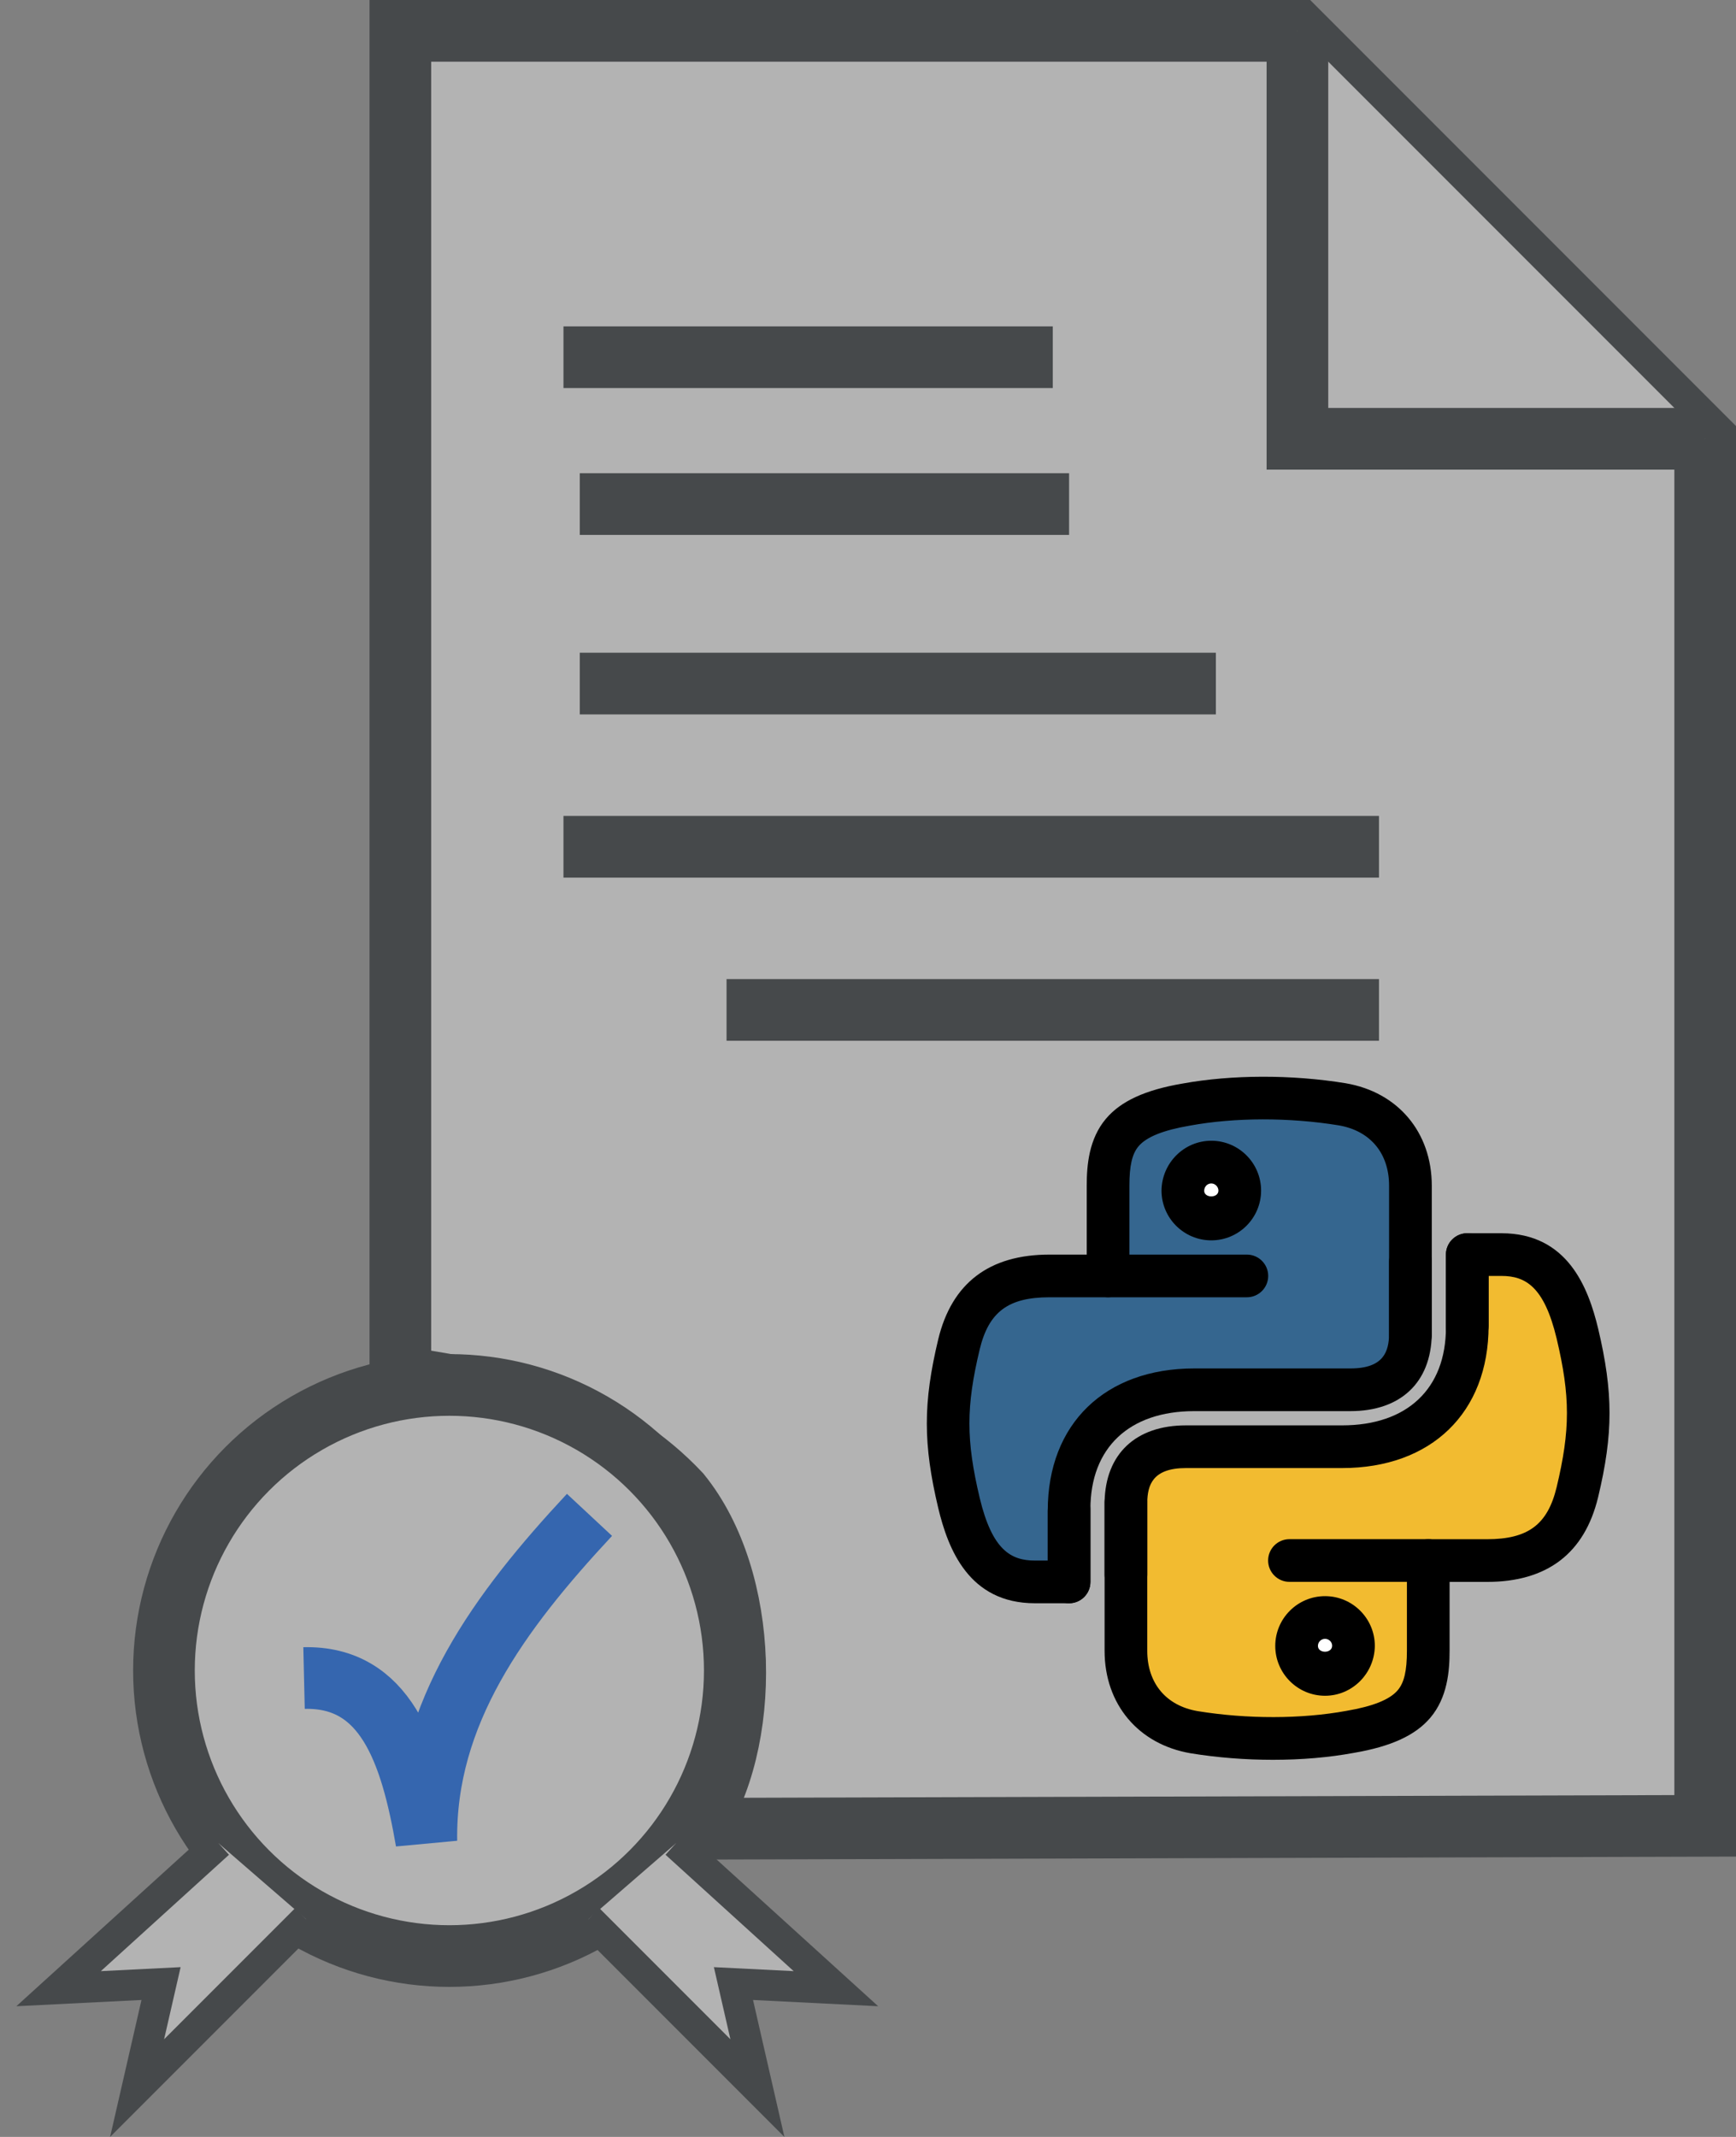 <?xml version="1.0" encoding="UTF-8" standalone="no"?>
<!-- Created with Inkscape (http://www.inkscape.org/) -->

<svg
   xmlns:dc="http://purl.org/dc/elements/1.1/"
   xmlns:cc="http://creativecommons.org/ns#"
   xmlns:rdf="http://www.w3.org/1999/02/22-rdf-syntax-ns#"
   xmlns:svg="http://www.w3.org/2000/svg"
   xmlns="http://www.w3.org/2000/svg"
   xmlns:sodipodi="http://sodipodi.sourceforge.net/DTD/sodipodi-0.dtd"
   xmlns:inkscape="http://www.inkscape.org/namespaces/inkscape"
   width="56.322mm"
   height="69.296mm"
   viewBox="0 0 56.322 69.296"
   version="1.1"
   id="svg8"
   inkscape:version="0.92.5 (2060ec1f9f, 2020-04-08)"
   sodipodi:docname="icon.svg">
  <rect x="0" y="0" width="56.322" height="69.296" fill="#808080" stroke="none"/>
  <defs
     id="defs2" />
  <sodipodi:namedview
     id="base"
     pagecolor="#ffffff"
     bordercolor="#666666"
     borderopacity="1.0"
     inkscape:pageopacity="0.0"
     inkscape:pageshadow="2"
     inkscape:zoom="1.4"
     inkscape:cx="91.574088"
     inkscape:cy="26.456922"
     inkscape:document-units="mm"
     inkscape:current-layer="g1136"
     showgrid="false"
     inkscape:window-width="1848"
     inkscape:window-height="1016"
     inkscape:window-x="72"
     inkscape:window-y="27"
     inkscape:window-maximized="1" />
  <g
     inkscape:label="Layer 1"
     inkscape:groupmode="layer"
     id="layer1"
     transform="translate(39.5,53.636)">
    <g
       transform="translate(-90.011,-185.594)"
       id="layer1-3"
       inkscape:label="Layer 1">
      <g
         id="g1089">
        <g
           id="g1136">
          <path
             sodipodi:nodetypes="cccccccc"
             inkscape:connector-curvature="0"
             id="path909"
             d="m 63.5,132.958 h 29.104 l 13.229,13.229 v 44.979 l -32.837,0.095 c 1.932,-2.791 1.843,-8.079 -0.425,-10.867 -2.242,-2.382 -5.185,-3.21 -9.071,-3.78 z"
             style="fill:#b3b3b3;stroke:#46494b;stroke-width:2;stroke-linecap:butt;stroke-linejoin:miter;stroke-miterlimit:4;stroke-dasharray:none;stroke-opacity:1" />
          <path
             sodipodi:nodetypes="ccc"
             inkscape:connector-curvature="0"
             id="path911"
             d="m 92.604,132.958 10e-7,13.229 h 13.229"
             style="fill:#b3b3b3;stroke:#46494b;stroke-width:2;stroke-linecap:butt;stroke-linejoin:miter;stroke-miterlimit:4;stroke-dasharray:none;stroke-opacity:1" />
          <path
             inkscape:connector-curvature="0"
             id="path913"
             d="m 68.792,143.542 h 15.875"
             style="fill:#b3b3b3;stroke:#46494b;stroke-width:2;stroke-linecap:butt;stroke-linejoin:miter;stroke-miterlimit:4;stroke-dasharray:none;stroke-opacity:1" />
          <path
             inkscape:connector-curvature="0"
             id="path915"
             d="m 69.321,148.304 h 15.875"
             style="fill:#b3b3b3;stroke:#46494b;stroke-width:2;stroke-linecap:butt;stroke-linejoin:miter;stroke-miterlimit:4;stroke-dasharray:none;stroke-opacity:1" />
          <path
             sodipodi:nodetypes="cc"
             style="fill:#b3b3b3;stroke:#46494b;stroke-width:2;stroke-linecap:butt;stroke-linejoin:miter;stroke-miterlimit:4;stroke-dasharray:none;stroke-opacity:1"
             d="M 68.792,159.417 H 95.25"
             id="path917"
             inkscape:connector-curvature="0" />
          <circle
             r="9.26"
             cy="186.129"
             cx="65.09"
             id="path921"
             style="opacity:1;fill:#b3b3b3;fill-opacity:1;fill-rule:nonzero;stroke:#46494b;stroke-width:2;stroke-linecap:square;stroke-linejoin:round;stroke-miterlimit:4;stroke-dasharray:none;stroke-dashoffset:0;stroke-opacity:1;paint-order:stroke fill markers" />
          <path
             style="fill:#b3b3b3;stroke:#46494b;stroke-width:1;stroke-linecap:butt;stroke-linejoin:miter;stroke-miterlimit:4;stroke-dasharray:none;stroke-opacity:1"
             d="m 72.439,191.734 5.192,4.713 -3.324,-0.166 0.777,3.39 -5.481,-5.481"
             id="path929"
             inkscape:connector-curvature="0"
             sodipodi:nodetypes="ccccc" />
          <path
             inkscape:connector-curvature="0"
             id="path931"
             d="M 74.083,164.708 H 95.25"
             style="fill:#b3b3b3;stroke:#46494b;stroke-width:2;stroke-linecap:butt;stroke-linejoin:miter;stroke-miterlimit:4;stroke-dasharray:none;stroke-opacity:1"
             sodipodi:nodetypes="cc" />
          <path
             sodipodi:nodetypes="cc"
             style="fill:#b3b3b3;stroke:#46494b;stroke-width:2;stroke-linecap:butt;stroke-linejoin:miter;stroke-miterlimit:4;stroke-dasharray:none;stroke-opacity:1"
             d="m 69.321,154.125 20.637,-3e-5"
             id="path933"
             inkscape:connector-curvature="0" />
          <path
             sodipodi:nodetypes="ccc"
             inkscape:connector-curvature="0"
             id="path937"
             d="m 60.375,186.373 c 2.635,-0.061 3.467,2.385 3.969,5.292 -0.062,-4.151 2.373,-7.45 5.292,-10.583"
             style="fill:#b3b3b3;stroke:#3566af;stroke-width:2;stroke-linecap:butt;stroke-linejoin:miter;stroke-miterlimit:4;stroke-dasharray:none;stroke-opacity:1" />
          <g
             transform="matrix(0.923,0,0,0.923,80.579,166.873)"
             id="g1061">
            <path
               style="fill:#35668f"
               inkscape:connector-curvature="0"
               d="m 3.933,17.5 h 1.258 v -2.468 c 0,-1.785 2.069,-3.741 3.866,-3.741 h 5.287 c 1.47,0 2.644,-0.855 2.644,-2.362 V 3.778 C 16.988,2.312 15.78,1.214 14.344,0.967 12.572,0.668 10.645,0.684 9.057,0.972 L 9.058,0.971 C 6.82,1.376 6.414,2.221 6.414,3.782 v 2.746 h 5.293 v 0 H 4.428 c -1.54,0 -2.887,0.946 -3.307,2.741 -0.485,2.058 -0.505,3.341 0,5.491 0.376,1.597 1.273,2.74 2.812,2.74 z"
               id="path1012" />
            <polygon
               points="18.231,7.357 18.232,7.357 18.232,7.353 "
               id="polygon1014" />
            <path
               style="fill:#f2bb30"
               inkscape:connector-curvature="0"
               d="m 20.083,17.208 c 1.569,0 2.533,-0.622 3.077,-2.364 0.565,-1.794 0.54,-3.52 0,-5.818 C 22.772,7.371 22.036,6.122 20.467,6.122 H 18.75 v 2.541 c 0,1.971 -1.566,3.944 -3.361,3.944 H 10.004 C 8.531,12.607 7,13.635 7,15.204 v 4.726 c 0,1.553 1.271,2.464 2.693,2.909 1.704,0.53 3.344,0.626 5.385,0 1.357,-0.418 2.693,-1.26 2.693,-2.909 l -0.195,-2.376 h -5.381 v 0 z"
               id="path1016" />
            <path
               style="fill:#ffffff"
               inkscape:connector-curvature="0"
               d="m 13.999,18.91 c 0.559,0 1.013,0.488 1.013,1.088 0,0.606 -0.454,1.093 -1.013,1.093 -0.555,0 -1.013,-0.493 -1.013,-1.093 0.004,-0.606 0.458,-1.088 1.013,-1.088 z m -3.75,-16 c 0.559,0 1.013,0.488 1.013,1.088 0,0.606 -0.454,1.093 -1.013,1.093 C 9.694,5.091 9.236,4.598 9.236,3.998 9.24,3.392 9.694,2.91 10.249,2.91 Z"
               id="path1018" />
            <g
               id="g1022">
              <path
                 inkscape:connector-curvature="0"
                 d="m 7,18.25 c -0.414,0 -0.75,-0.336 -0.75,-0.75 v -2.56 c 0.03,-1.689 1.099,-2.69 2.859,-2.69 h 5.49 c 2.285,0 3.649,-1.286 3.649,-3.44 V 6.25 c 0,-0.414 0.336,-0.75 0.75,-0.75 0.414,0 0.75,0.336 0.75,0.75 v 2.5 c 0,3.061 -2.021,5 -5.149,5 H 9.109 C 7.93,13.75 7.76,14.358 7.75,14.954 V 17.5 c 0,0.414 -0.336,0.75 -0.75,0.75 z"
                 id="path1020" />
            </g>
            <g
               id="g1028">
              <path
                 inkscape:connector-curvature="0"
                 d="M 12.169,24 C 11.203,24 10.217,23.924 9.278,23.771 7.437,23.459 6.25,22.046 6.25,20.17 v -5.23 c 0,-0.414 0.336,-0.75 0.75,-0.75 0.414,0 0.75,0.336 0.75,0.75 v 5.229 c 0,1.141 0.663,1.933 1.774,2.121 1.737,0.282 3.645,0.28 5.229,-0.01 0.937,-0.16 1.524,-0.397 1.802,-0.726 0.226,-0.267 0.322,-0.681 0.322,-1.386 v -2.42 h -4.129 c -0.414,0 -0.75,-0.336 -0.75,-0.75 0,-0.414 0.336,-0.75 0.75,-0.75 h 4.879 c 0.414,0 0.75,0.336 0.75,0.75 v 3.17 c 0,0.725 -0.077,1.646 -0.678,2.355 -0.522,0.616 -1.375,1.009 -2.685,1.233 C 14.134,23.919 13.162,24 12.169,24 Z"
                 id="path1024" />
              <path
                 inkscape:connector-curvature="0"
                 d="m 19.688,17.75 h -2.06 c -0.414,0 -0.75,-0.336 -0.75,-0.75 0,-0.414 0.336,-0.75 0.75,-0.75 h 2.06 c 1.446,0 2.133,-0.512 2.451,-1.826 0.483,-2.019 0.483,-3.192 -10e-4,-5.231 C 21.7,7.373 21.045,7 20.198,7 h -0.45 v 1.75 c 0,0.414 -0.336,0.78 -0.75,0.78 -0.414,0 -0.75,-0.307 -0.75,-0.721 V 6.25 c 0,-0.414 0.336,-0.75 0.75,-0.75 h 1.2 c 2.325,0 3.053,1.908 3.399,3.344 0.535,2.256 0.535,3.696 0,5.931 -0.477,1.974 -1.792,2.975 -3.909,2.975 z m -5.689,4 c -0.965,0 -1.75,-0.786 -1.75,-1.752 0,-0.964 0.785,-1.748 1.75,-1.748 0.965,0 1.75,0.784 1.75,1.748 -0.01,0.97 -0.795,1.752 -1.75,1.752 z m 0,-2 c -0.138,0 -0.25,0.111 -0.25,0.248 0,0.272 0.497,0.276 0.5,-0.007 0,-0.13 -0.113,-0.241 -0.25,-0.241 z"
                 id="path1026" />
            </g>
            <g
               id="g1032">
              <path
                 inkscape:connector-curvature="0"
                 d="m 5.002,18.5 c -0.414,0 -0.75,-0.336 -0.75,-0.75 v -2.5 c 0,-3.061 2.021,-5 5.149,-5 h 5.49 c 1.179,0 1.349,-0.608 1.359,-1.203 V 6.5 c 0,-0.414 0.336,-0.75 0.75,-0.75 0.414,0 0.75,0.336 0.75,0.75 v 2.561 c -0.03,1.689 -1.099,2.689 -2.859,2.689 h -5.49 c -2.285,0 -3.649,1.286 -3.649,3.44 v 2.56 c 0,0.414 -0.336,0.75 -0.75,0.75 z"
                 id="path1030" />
            </g>
            <g
               id="g1038">
              <path
                 inkscape:connector-curvature="0"
                 d="m 17,9.811 c -0.414,0 -0.75,-0.336 -0.75,-0.75 V 3.83 C 16.25,2.689 15.587,1.897 14.476,1.709 12.739,1.427 10.831,1.429 9.247,1.719 8.31,1.879 7.723,2.116 7.444,2.444 7.218,2.711 7.122,3.125 7.122,3.83 v 2.42 h 4.129 c 0.414,0 0.75,0.336 0.75,0.75 0,0.414 -0.336,0.75 -0.75,0.75 H 6.372 C 5.958,7.75 5.622,7.414 5.622,7 V 3.83 C 5.622,3.105 5.699,2.184 6.3,1.475 6.822,0.859 7.675,0.466 8.985,0.242 c 1.74,-0.316 3.833,-0.322 5.737,-0.012 1.842,0.312 3.029,1.725 3.029,3.601 v 5.23 C 17.75,9.475 17.415,9.811 17,9.811 Z"
                 id="path1034" />
              <path
                 inkscape:connector-curvature="0"
                 d="m 5.002,18.5 h -1.2 C 1.477,18.5 0.749,16.592 0.403,15.156 -0.132,12.9 -0.132,11.46 0.403,9.225 0.88,7.251 2.195,6.25 4.312,6.25 h 2.06 c 0.414,0 0.75,0.336 0.75,0.75 0,0.414 -0.336,0.75 -0.75,0.75 H 4.312 C 2.866,7.75 2.179,8.262 1.861,9.576 1.378,11.595 1.378,12.768 1.862,14.807 2.3,16.627 2.955,17 3.802,17 h 0.45 v -1.75 c 0,-0.414 0.336,-0.78 0.75,-0.78 0.414,0 0.75,0.307 0.75,0.721 v 2.56 c 0,0.413 -0.336,0.749 -0.75,0.749 z M 10.001,5.75 C 9.036,5.75 8.251,4.966 8.251,4.002 8.26,3.032 9.045,2.25 10.001,2.25 c 0.965,0 1.75,0.786 1.75,1.752 0,0.964 -0.785,1.748 -1.75,1.748 z m 0,-2 c -0.139,0 -0.249,0.114 -0.25,0.259 0,0.26 0.5,0.267 0.5,-0.007 0,-0.134 -0.116,-0.252 -0.25,-0.252 z"
                 id="path1036" />
            </g>
          </g>
          <path
             sodipodi:nodetypes="ccccc"
             inkscape:connector-curvature="0"
             id="path927"
             d="m 57.604,191.734 -5.192,4.713 3.324,-0.166 -0.777,3.39 5.481,-5.481"
             style="fill:#b3b3b3;stroke:#46494b;stroke-width:1;stroke-linecap:butt;stroke-linejoin:miter;stroke-miterlimit:4;stroke-dasharray:none;stroke-opacity:1" />
        </g>
      </g>
    </g>
  </g>
</svg>

